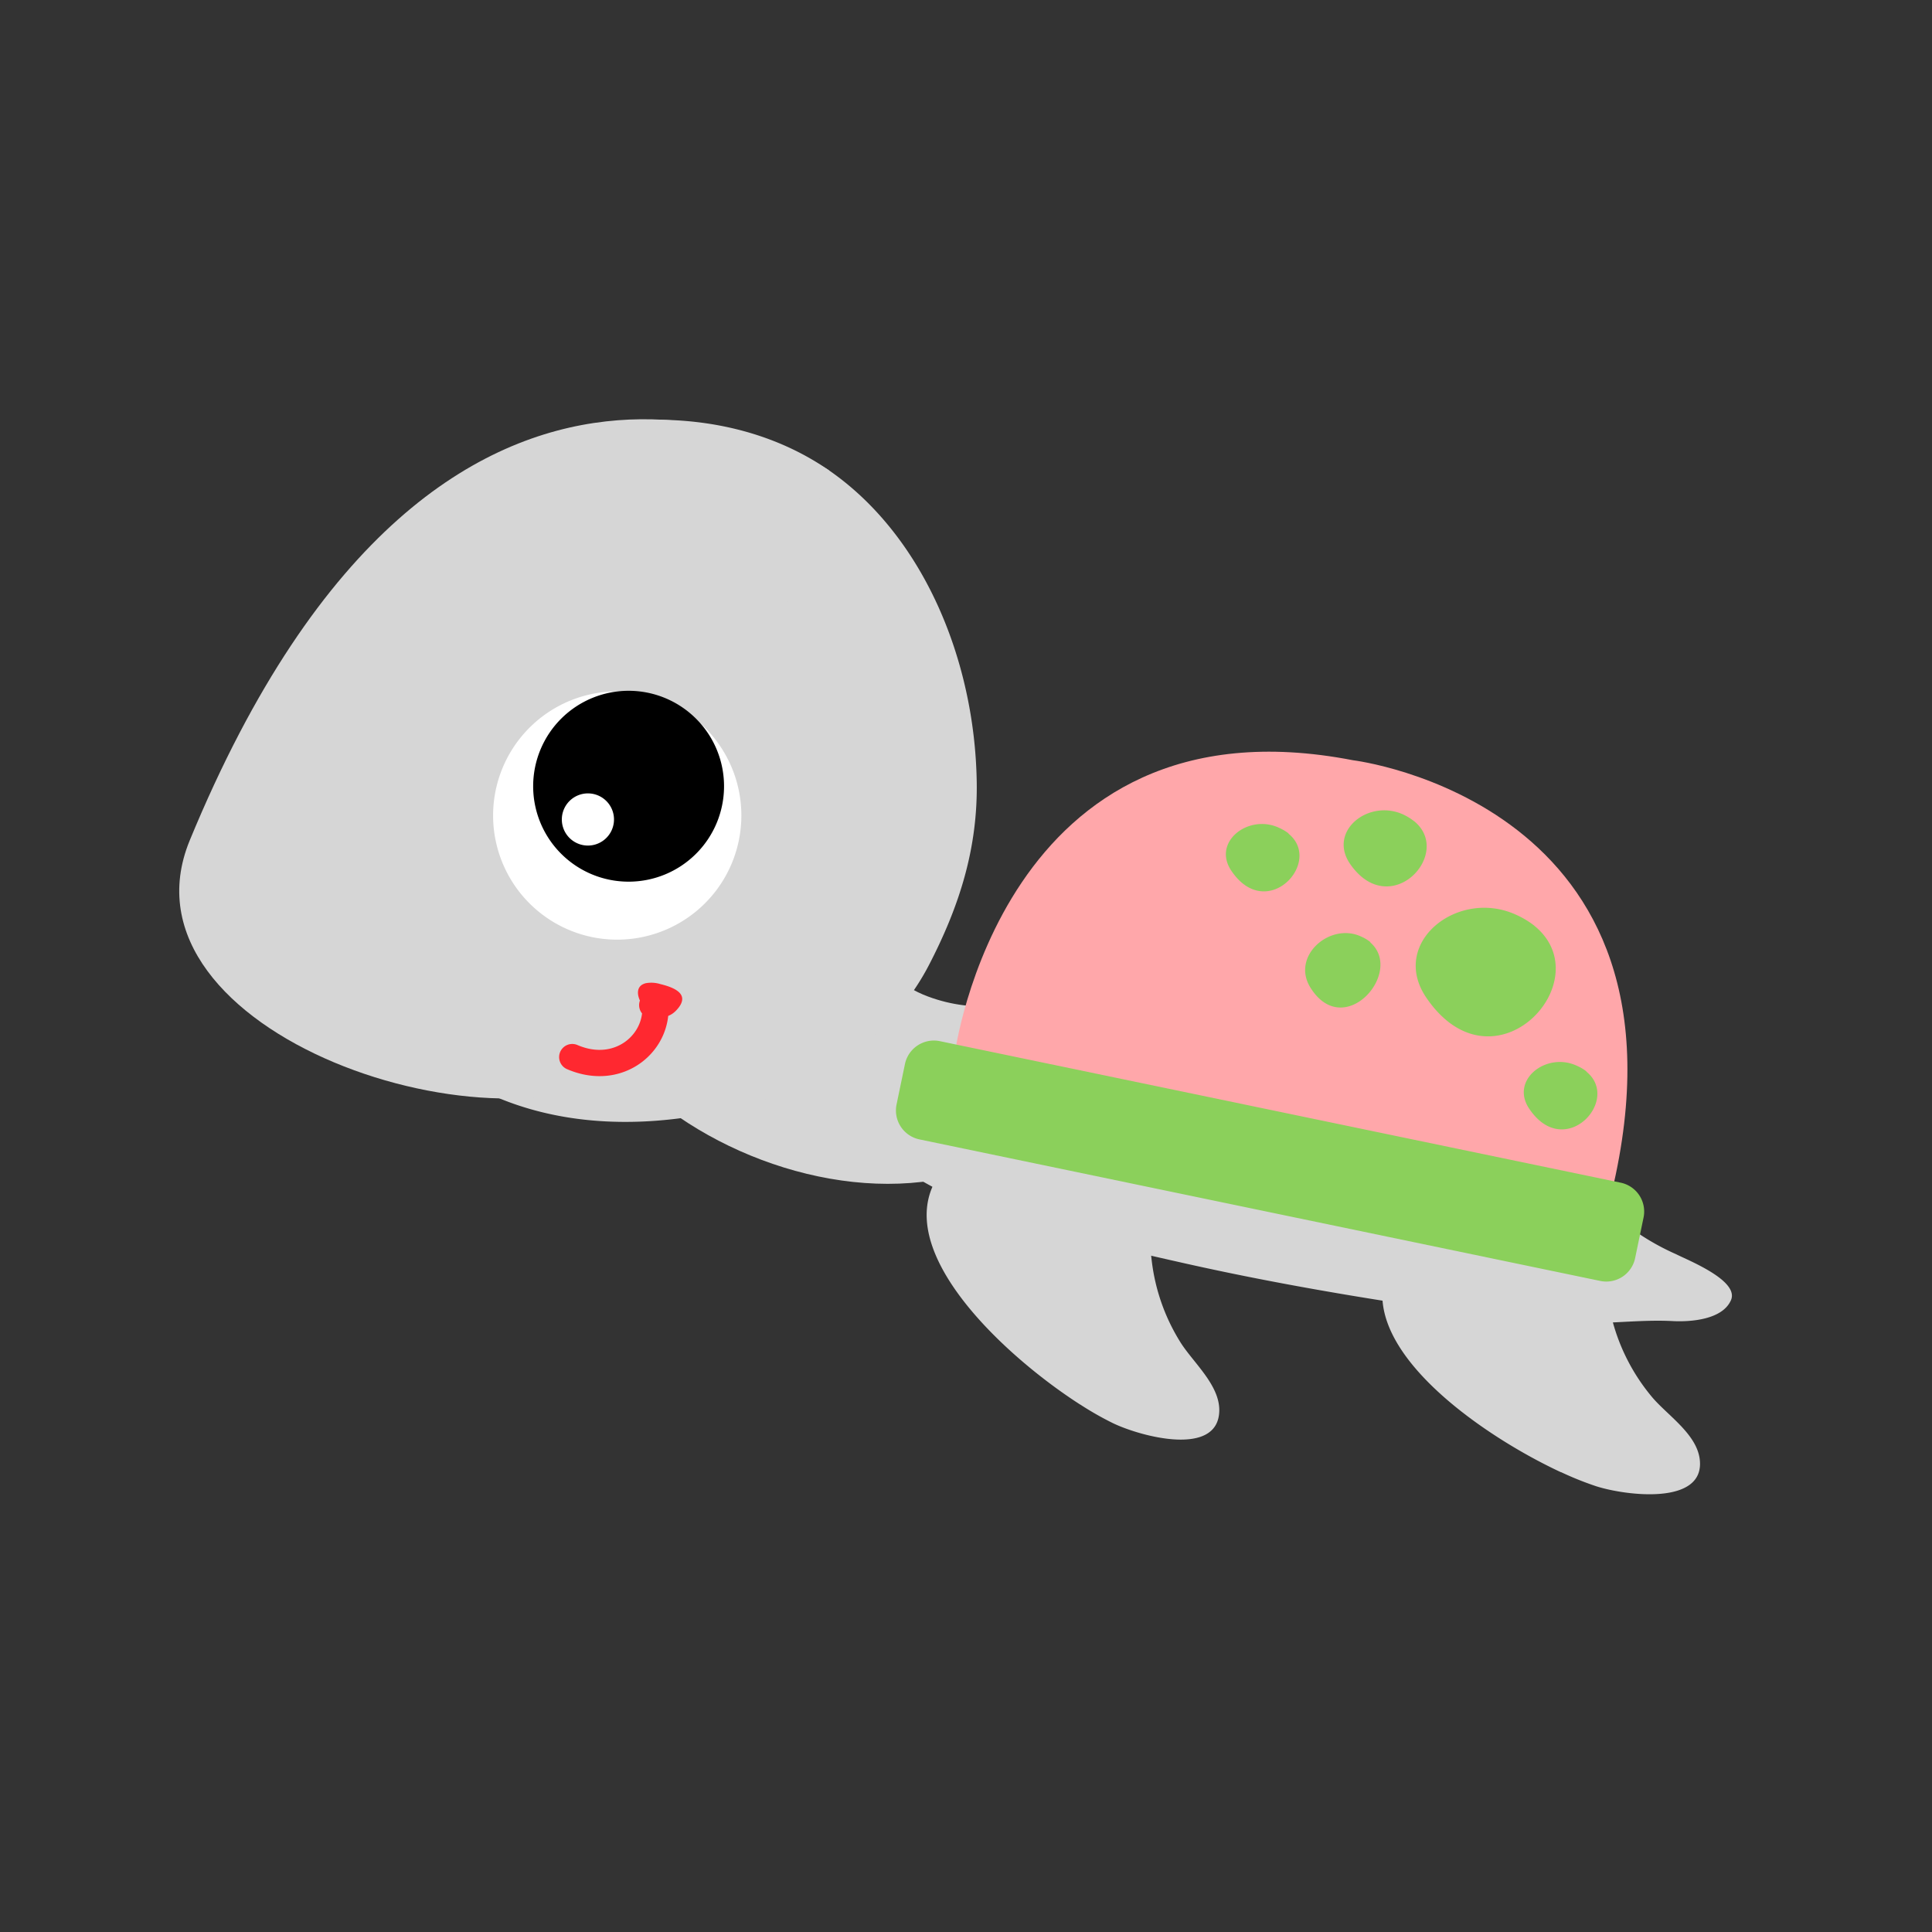 <svg id="Layer_1" data-name="Layer 1" xmlns="http://www.w3.org/2000/svg" width="7.06cm" height="7.06cm" viewBox="0 0 200 200"><rect x="0" y="0" width="200" height="200" fill="#333333" stroke="none"/><defs><style>.cls-1{fill:#d6d6d6;}.cls-2{fill:#ffa7aa;}.cls-3{fill:#8bd05b;}.cls-4{fill:#fff;}.cls-5{fill:none;stroke:#ff2830;stroke-linecap:round;stroke-linejoin:round;stroke-width:2.72px;}.cls-6{fill:#ff2830;}</style></defs><title>turtle_02</title><path class="cls-1" d="M111.59,114.41c17.84,2.87,35.7,3,52.7,9.85a23.22,23.22,0,0,1,5.34,3.44,25.37,25.37,0,0,0,3.89,2.14c1.21.62,6.55,2.72,5.67,4.75s-4.18,2.26-6,2.17c-2.59-.14-5.21.13-7.83.2a54.31,54.31,0,0,1-8.63-.33c-11.54-1.56-22.95-3.34-34.31-5.9-3.2-.72-6.39-1.46-9.59-2.2-7.53-1.75-15.08-4.14-21.32-8.87-2.87-2.18-6.26-5.08-1.65-7.15,5.24-2.35,16.35,1,21.73,1.89"/><path class="cls-1" d="M161.58,152.4c-8-3.72-20.24-12.2-18.27-20.06,2.13-8.5,15-6.9,20.28-2.87,2.52,1.92,2.54,4.33,3.31,7.18a20.47,20.47,0,0,0,4,7.83c1.57,1.95,4.75,3.9,5.06,6.62.54,4.78-7.7,3.73-10.74,2.75a32.83,32.83,0,0,1-3.61-1.45"/><path class="cls-1" d="M111.82,145.4c-7.42-4.76-18.4-14.82-15.38-22.34,3.26-8.13,15.78-4.81,20.48-.1,2.24,2.24,1.94,4.64,2.31,7.57a20.4,20.4,0,0,0,2.88,8.28c1.29,2.15,4.17,4.51,4.11,7.25-.12,4.81-8.13,2.65-11,1.27a32.6,32.6,0,0,1-3.39-1.93"/><path class="cls-1" d="M85.26,91c.55.64-13.19,12.53-14.24,13.45-2.27,2-4.94,3.53-6.86,5.86,7.94,8.89,22.68,14.43,34.74,11.41,8.26-2.07,18.32-10.56,11.31-19.37-4.79,1.74-9.14,2.66-14.14.81-6-2.24-7-7.75-10.81-12.17"/><path class="cls-1" d="M101.11,80.91c.12,6.89-1.78,12.88-4.95,19C92.48,107,85.49,112,77.92,114.18c-9.95,2.88-21.12,3-30.2-2.48a43.92,43.92,0,0,1-9.11-7.22c-11.21-12-10.69-29.53-3.07-43.29.18-.32.36-.63.56-.95C45.7,44.39,70.52,38.1,85.82,48.69c9.71,6.72,15.08,19.55,15.29,32.23"/><path class="cls-2" d="M98.81,109.25s4.86-37.62,41.25-30.55c0,0,36.44,4.37,26.78,44.77Z"/><path class="cls-3" d="M169.27,130.23a3.05,3.05,0,0,1-3.62,2.37L95.18,117.95a3.06,3.06,0,0,1-2.37-3.61l.87-4.19a3.06,3.06,0,0,1,3.61-2.37l70.48,14.65a3.05,3.05,0,0,1,2.37,3.61Z"/><path class="cls-3" d="M141.88,97.54a4.23,4.23,0,0,0-1-.6c-3.19-1.47-7.21,2-5.26,5.24,3.48,5.7,9.81-1.57,6.21-4.64"/><path class="cls-3" d="M158.85,95.84A9,9,0,0,0,157,94.72c-6.06-2.83-13.26,2.88-9.32,8.6,7,10.19,18.13-1.83,11.16-7.48"/><path class="cls-3" d="M146.37,85a5.48,5.48,0,0,0-1.08-.67c-3.6-1.68-7.86,1.7-5.53,5.1,4.15,6,10.75-1.09,6.62-4.43"/><path class="cls-3" d="M133.4,86.28a4.76,4.76,0,0,0-1-.59c-3.18-1.48-7,1.51-4.89,4.51,3.67,5.35,9.51-1,5.85-3.92"/><path class="cls-3" d="M164.24,110.92a4.44,4.44,0,0,0-1-.59c-3.18-1.49-7,1.51-4.89,4.51,3.67,5.35,9.51-1,5.85-3.92"/><path class="cls-1" d="M85.82,48.69S46.27,22.41,19.64,87c-8.23,20,32.6,33.59,46.44,23.05Z"/><path class="cls-4" d="M67,96.89a12.85,12.85,0,1,0-15.57-9.35A12.84,12.84,0,0,0,67,96.89"/><path d="M68.8,90.54a9.88,9.88,0,1,0-12.88-5.43A9.88,9.88,0,0,0,68.8,90.54"/><path class="cls-4" d="M63.26,86.07a2.7,2.7,0,1,0-3.64,1.16,2.7,2.7,0,0,0,3.64-1.16"/><path class="cls-5" d="M67.52,104.05a3.28,3.28,0,0,0,.28-.35c.57,4.1-3.64,7.85-8.56,5.73"/><path class="cls-6" d="M66.76,101.8a3.16,3.16,0,0,1,1.59.07c1.45.35,3.24,1.06,1.65,2.73-2.24,2.34-5.39-2.16-3.24-2.79"/></svg>